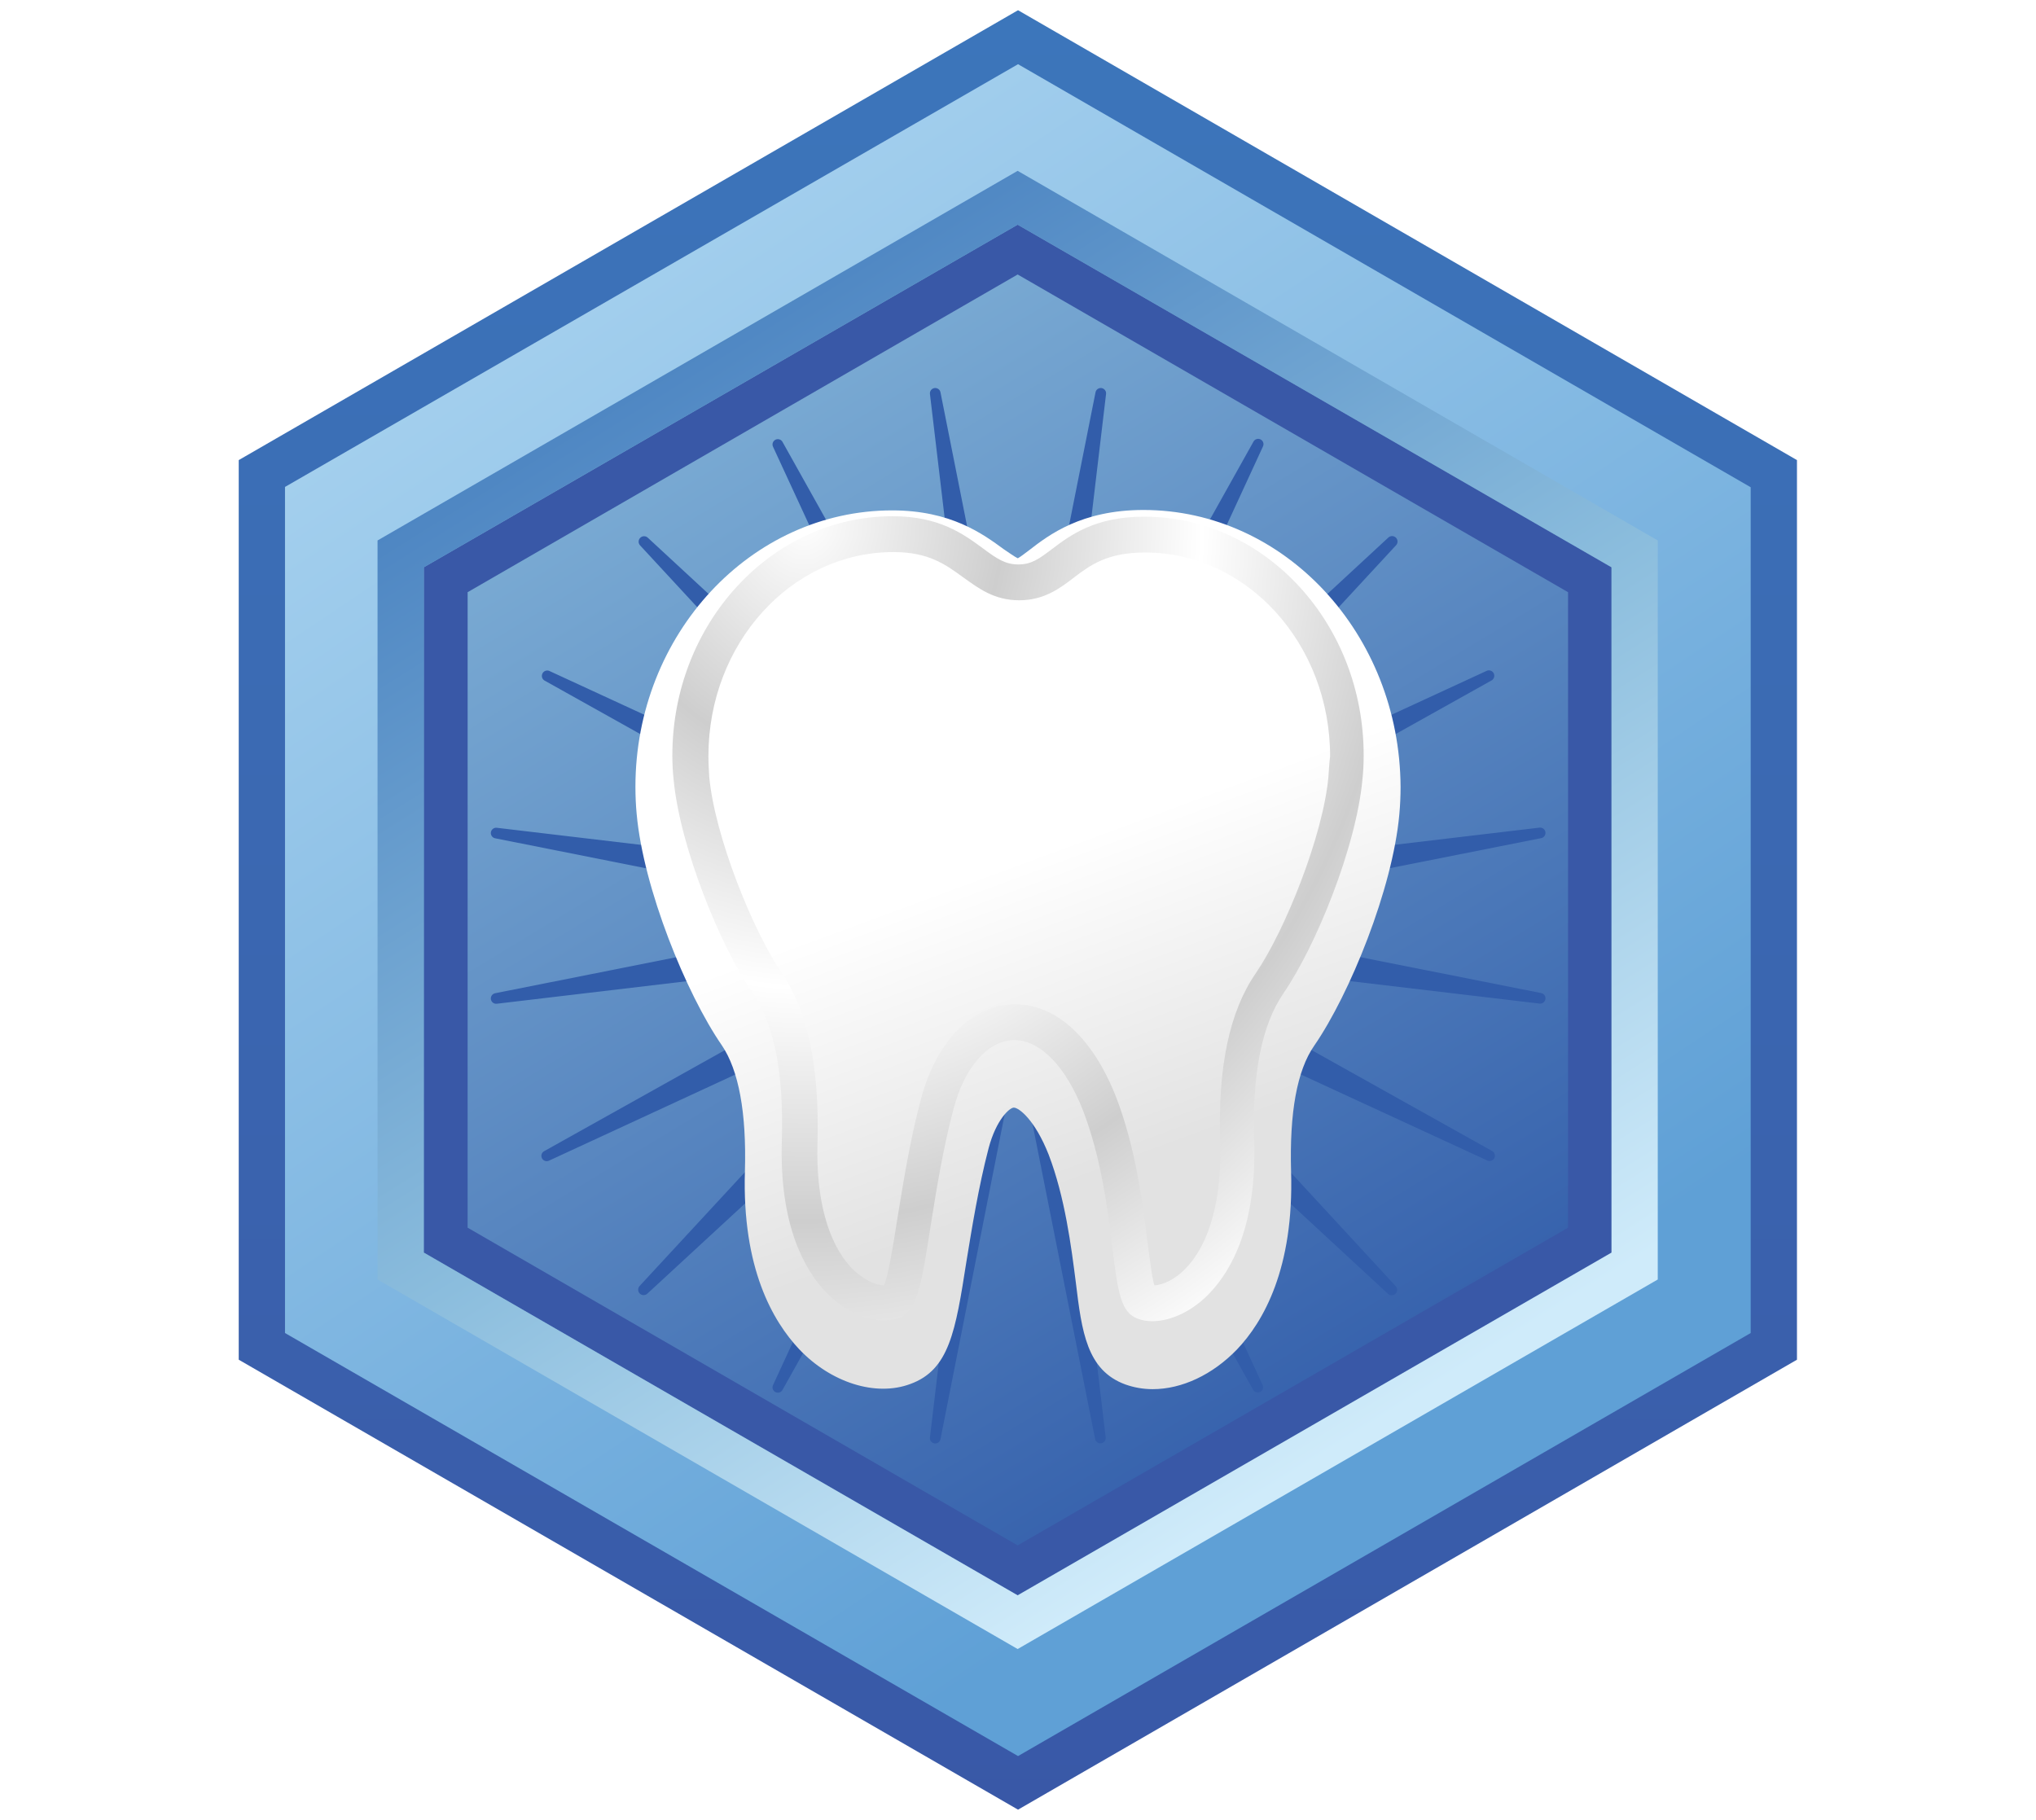 <svg width="264" height="236" viewBox="0 0 264 236" fill="none" xmlns="http://www.w3.org/2000/svg">
<g clip-path="url(#clip0)">
<path d="M45.785 68.225V167.785L132.005 217.555L218.215 167.785V68.225L132.005 18.445L45.785 68.225Z" fill="url(#paint0_linear)"/>
<path d="M132.675 98.065L142.045 50.905C142.073 50.723 142.172 50.56 142.32 50.451C142.468 50.343 142.653 50.297 142.835 50.325C143.017 50.353 143.18 50.452 143.289 50.6C143.397 50.748 143.443 50.933 143.415 51.115L137.745 98.865C137.73 99.023 137.77 99.182 137.858 99.315C137.945 99.448 138.076 99.547 138.227 99.596C138.378 99.644 138.542 99.64 138.69 99.584C138.839 99.528 138.964 99.422 139.045 99.285L162.525 57.285C162.566 57.204 162.623 57.132 162.692 57.074C162.762 57.015 162.842 56.97 162.928 56.942C163.014 56.915 163.105 56.904 163.196 56.911C163.286 56.919 163.374 56.944 163.455 56.985C163.536 57.026 163.608 57.083 163.666 57.152C163.725 57.221 163.77 57.301 163.798 57.388C163.826 57.474 163.836 57.565 163.829 57.656C163.821 57.746 163.796 57.834 163.755 57.915L143.615 101.575C143.543 101.721 143.525 101.888 143.564 102.046C143.603 102.204 143.696 102.343 143.828 102.439C143.959 102.534 144.121 102.581 144.283 102.569C144.445 102.557 144.598 102.489 144.715 102.375L180.005 69.725C180.138 69.592 180.318 69.518 180.505 69.518C180.693 69.518 180.872 69.592 181.005 69.725C181.138 69.858 181.212 70.037 181.212 70.225C181.212 70.413 181.138 70.592 181.005 70.725L148.355 106.025C148.241 106.142 148.173 106.295 148.161 106.457C148.149 106.619 148.196 106.781 148.291 106.912C148.387 107.044 148.526 107.137 148.684 107.176C148.842 107.215 149.009 107.197 149.155 107.125L192.815 86.975C192.976 86.915 193.154 86.917 193.314 86.979C193.474 87.042 193.605 87.161 193.683 87.314C193.761 87.467 193.78 87.644 193.736 87.81C193.692 87.976 193.588 88.12 193.445 88.215L151.445 111.695C151.304 111.772 151.194 111.896 151.134 112.046C151.075 112.196 151.069 112.361 151.119 112.515C151.169 112.668 151.271 112.799 151.407 112.884C151.543 112.97 151.705 113.006 151.865 112.985L199.635 107.325C199.81 107.307 199.986 107.357 200.125 107.464C200.265 107.571 200.359 107.727 200.387 107.901C200.415 108.075 200.375 108.253 200.277 108.399C200.178 108.544 200.027 108.647 199.855 108.685L152.695 118.055C152.535 118.083 152.389 118.166 152.284 118.29C152.18 118.415 152.122 118.572 152.122 118.735C152.122 118.898 152.18 119.055 152.284 119.18C152.389 119.304 152.535 119.387 152.695 119.415L199.855 128.785C200.027 128.823 200.178 128.926 200.277 129.071C200.375 129.217 200.415 129.395 200.387 129.569C200.359 129.743 200.265 129.899 200.125 130.006C199.986 130.113 199.81 130.163 199.635 130.145L151.885 124.485C151.725 124.464 151.563 124.5 151.427 124.586C151.291 124.671 151.189 124.802 151.139 124.956C151.089 125.109 151.095 125.274 151.154 125.424C151.214 125.574 151.324 125.698 151.465 125.775L193.465 149.255C193.628 149.339 193.751 149.483 193.808 149.658C193.864 149.832 193.849 150.022 193.765 150.185C193.682 150.348 193.537 150.471 193.362 150.528C193.188 150.584 192.998 150.569 192.835 150.485L149.135 130.325C148.989 130.253 148.822 130.235 148.664 130.274C148.506 130.313 148.367 130.406 148.271 130.538C148.176 130.669 148.129 130.831 148.141 130.993C148.153 131.155 148.221 131.308 148.335 131.425L180.955 166.765C181.088 166.898 181.162 167.077 181.162 167.265C181.162 167.453 181.088 167.632 180.955 167.765C180.822 167.898 180.643 167.972 180.455 167.972C180.268 167.972 180.088 167.898 179.955 167.765L144.665 135.115C144.548 135.001 144.395 134.933 144.233 134.921C144.071 134.909 143.909 134.956 143.778 135.051C143.646 135.147 143.553 135.286 143.514 135.444C143.475 135.602 143.493 135.769 143.565 135.915L163.705 179.575C163.789 179.738 163.804 179.928 163.748 180.102C163.691 180.277 163.568 180.421 163.405 180.505C163.242 180.589 163.052 180.604 162.878 180.548C162.704 180.491 162.559 180.368 162.475 180.205L138.995 138.205C138.914 138.068 138.789 137.963 138.64 137.906C138.492 137.85 138.328 137.846 138.177 137.894C138.026 137.943 137.895 138.042 137.808 138.175C137.72 138.308 137.68 138.467 137.695 138.625L143.365 186.365C143.379 186.455 143.376 186.547 143.355 186.636C143.334 186.724 143.296 186.808 143.242 186.882C143.189 186.955 143.121 187.018 143.044 187.066C142.966 187.114 142.88 187.146 142.79 187.16C142.7 187.174 142.608 187.171 142.52 187.15C142.431 187.129 142.347 187.091 142.273 187.037C142.2 186.984 142.137 186.916 142.089 186.839C142.042 186.761 142.009 186.675 141.995 186.585L132.625 139.425C132.592 139.27 132.507 139.132 132.384 139.032C132.262 138.932 132.108 138.878 131.95 138.878C131.792 138.878 131.639 138.932 131.516 139.032C131.393 139.132 131.308 139.27 131.275 139.425L121.955 186.605C121.926 186.787 121.826 186.949 121.677 187.057C121.528 187.165 121.342 187.209 121.16 187.18C120.978 187.151 120.816 187.051 120.708 186.902C120.6 186.753 120.556 186.567 120.585 186.385L126.255 138.645C126.27 138.487 126.23 138.328 126.142 138.195C126.055 138.062 125.925 137.963 125.773 137.914C125.622 137.866 125.458 137.87 125.31 137.926C125.161 137.983 125.036 138.088 124.955 138.225L101.475 180.225C101.392 180.388 101.247 180.511 101.072 180.568C100.898 180.624 100.708 180.609 100.545 180.525C100.382 180.441 100.259 180.297 100.202 180.122C100.146 179.948 100.162 179.758 100.245 179.595L120.385 135.935C120.457 135.789 120.475 135.622 120.436 135.464C120.397 135.306 120.304 135.167 120.172 135.071C120.041 134.976 119.879 134.929 119.717 134.941C119.555 134.953 119.402 135.021 119.285 135.135L83.955 167.745C83.822 167.878 83.643 167.952 83.455 167.952C83.267 167.952 83.088 167.878 82.955 167.745C82.822 167.612 82.748 167.433 82.748 167.245C82.748 167.057 82.822 166.878 82.955 166.745L115.605 131.445C115.719 131.328 115.787 131.175 115.799 131.013C115.811 130.851 115.765 130.689 115.669 130.558C115.573 130.426 115.434 130.333 115.276 130.294C115.118 130.255 114.951 130.273 114.805 130.345L71.205 150.505C71.042 150.589 70.852 150.604 70.678 150.548C70.504 150.491 70.359 150.368 70.275 150.205C70.192 150.042 70.176 149.852 70.232 149.678C70.289 149.503 70.412 149.359 70.575 149.275L112.575 125.795C112.716 125.718 112.826 125.594 112.886 125.444C112.946 125.294 112.951 125.129 112.901 124.976C112.851 124.822 112.749 124.691 112.613 124.606C112.477 124.52 112.315 124.484 112.155 124.505L64.405 130.165C64.23 130.183 64.055 130.133 63.915 130.026C63.775 129.919 63.681 129.763 63.653 129.589C63.625 129.415 63.665 129.237 63.764 129.091C63.862 128.946 64.013 128.843 64.185 128.805L111.345 119.435C111.505 119.407 111.651 119.324 111.756 119.2C111.861 119.075 111.918 118.918 111.918 118.755C111.918 118.592 111.861 118.435 111.756 118.31C111.651 118.186 111.505 118.103 111.345 118.075L64.185 108.705C64.013 108.667 63.862 108.564 63.764 108.419C63.665 108.273 63.625 108.095 63.653 107.921C63.681 107.747 63.775 107.591 63.915 107.484C64.055 107.377 64.23 107.327 64.405 107.345L112.155 113.005C112.315 113.026 112.477 112.99 112.613 112.904C112.749 112.819 112.851 112.688 112.901 112.535C112.951 112.381 112.946 112.216 112.886 112.066C112.826 111.916 112.716 111.792 112.575 111.715L70.575 88.235C70.432 88.14 70.328 87.996 70.284 87.83C70.241 87.664 70.259 87.487 70.337 87.334C70.415 87.181 70.546 87.062 70.707 86.999C70.867 86.937 71.044 86.935 71.205 86.995L114.865 107.145C115.011 107.217 115.178 107.235 115.336 107.196C115.494 107.157 115.633 107.064 115.729 106.932C115.825 106.801 115.871 106.639 115.859 106.477C115.847 106.315 115.779 106.162 115.665 106.045L83.015 70.745C82.882 70.612 82.808 70.433 82.808 70.245C82.808 70.058 82.882 69.878 83.015 69.745C83.148 69.612 83.328 69.538 83.515 69.538C83.703 69.538 83.882 69.612 84.015 69.745L119.305 102.395C119.422 102.509 119.575 102.577 119.737 102.589C119.899 102.601 120.061 102.554 120.192 102.459C120.324 102.363 120.417 102.224 120.456 102.066C120.495 101.908 120.477 101.741 120.405 101.595L100.245 57.955C100.162 57.792 100.146 57.602 100.202 57.428C100.259 57.254 100.382 57.109 100.545 57.025C100.708 56.941 100.898 56.926 101.072 56.982C101.247 57.039 101.392 57.162 101.475 57.325L124.955 99.325C125.036 99.462 125.161 99.567 125.31 99.624C125.458 99.68 125.622 99.684 125.773 99.636C125.925 99.587 126.055 99.488 126.142 99.355C126.23 99.222 126.27 99.063 126.255 98.905L120.585 51.115C120.571 51.025 120.575 50.933 120.597 50.845C120.619 50.757 120.658 50.673 120.711 50.6C120.765 50.526 120.833 50.465 120.911 50.417C120.989 50.37 121.075 50.339 121.165 50.325C121.255 50.311 121.347 50.315 121.435 50.337C121.524 50.359 121.607 50.398 121.68 50.451C121.754 50.505 121.816 50.573 121.863 50.651C121.91 50.729 121.941 50.815 121.955 50.905L131.325 98.065C131.358 98.22 131.443 98.359 131.566 98.458C131.689 98.558 131.842 98.612 132 98.612C132.158 98.612 132.312 98.558 132.434 98.458C132.557 98.359 132.642 98.22 132.675 98.065Z" fill="#325DAA"/>
<path d="M132.005 234.675L30.955 176.325V59.665L132.005 1.325L233.005 59.665V176.325L132.005 234.675ZM47.125 167.005L132.005 216.005L216.875 167.005V69.005L132.005 20.005L47.125 69.005V167.005Z" fill="url(#paint1_linear)"/>
<path d="M132.005 227.725L36.955 172.865V63.145L132.005 8.325L227.005 63.185V172.865L132.005 227.725ZM52.185 164.085L132.005 210.165L211.815 164.085V71.925L132.005 25.845L52.185 71.925V164.085Z" fill="url(#paint2_linear)"/>
<path d="M131.955 206.875L54.955 162.435V73.565L131.955 29.135L208.955 73.565V162.435L131.955 206.875ZM60.635 159.205L131.955 200.405L203.325 159.205V76.795L131.955 35.595L60.635 76.795V159.205Z" fill="#3958A7"/>
<path d="M131.955 213.845L48.955 165.925V70.085L131.955 22.155L214.955 70.085V165.925L131.955 213.845ZM54.955 162.435L131.955 206.875L208.955 162.435V73.565L131.955 29.135L54.955 73.565V162.435Z" fill="url(#paint3_linear)"/>
</g>
<g style="mix-blend-mode:luminosity" clip-path="url(#clip1)">
<g filter="url(#filter0_d)">
<path d="M148.264 62.132C140.213 62.132 135.971 65.396 133.469 67.332C133.088 67.608 132.326 68.217 132 68.383C131.946 68.383 131.946 68.383 131.946 68.383C131.674 68.272 130.64 67.553 130.151 67.221C127.431 65.23 123.297 62.187 115.682 62.187C97.352 62.187 82.393 78.285 82.393 98.034C82.393 99.251 82.448 100.468 82.556 101.574C83.427 111.2 88.975 124.864 93.598 131.557C95.774 134.766 96.808 140.242 96.59 147.877C96.209 160.489 100.234 167.349 103.607 170.945C107.741 175.315 113.561 177.14 118.021 175.481C123.08 173.655 123.895 168.677 125.31 159.604C126.017 155.289 126.887 149.868 128.192 144.889C129.172 141.183 130.912 139.634 131.456 139.634C132.109 139.634 134.176 141.183 135.971 145.719C138.092 151.251 138.908 157.668 139.506 162.37C140.268 168.677 140.921 173.711 145.925 175.536C147.013 175.923 148.209 176.145 149.46 176.145C153.268 176.145 157.238 174.264 160.393 171C163.82 167.404 167.791 160.489 167.41 147.932C167.192 140.298 168.172 134.821 170.402 131.613C175.025 124.919 180.573 111.255 181.444 101.63C181.552 100.468 181.607 99.251 181.607 98.034C181.498 78.23 166.594 62.132 148.264 62.132Z" fill="url(#paint4_linear)"/>
</g>
<path d="M148.372 67C141.954 67 138.745 69.434 136.406 71.204C134.665 72.532 133.686 73.196 132.054 73.196C130.368 73.196 129.28 72.477 127.431 71.094C124.929 69.268 121.828 66.945 115.736 66.945C100.017 66.945 87.18 80.885 87.18 97.979C87.18 99.03 87.234 100.081 87.343 101.077C88.159 109.817 93.381 122.651 97.569 128.736C100.397 132.83 101.648 139.136 101.377 147.987C101.05 158.885 104.314 164.638 107.088 167.57C109.916 170.502 113.833 171.885 116.498 170.945C118.946 170.06 119.489 166.574 120.686 158.885C121.393 154.46 122.264 148.928 123.678 143.672C125.092 138.306 128.192 134.877 131.51 134.877C134.883 134.877 138.201 138.306 140.431 144.004C142.77 150.089 143.64 156.838 144.238 161.817C144.946 167.404 145.272 170.17 147.502 171C148.1 171.221 148.699 171.332 149.406 171.332C151.908 171.332 154.736 169.949 156.912 167.626C159.686 164.694 162.95 158.94 162.623 148.043C162.351 139.192 163.602 132.94 166.431 128.792C170.619 122.706 175.841 109.872 176.657 101.132C176.766 100.081 176.82 99.085 176.82 98.034C176.874 80.94 164.092 67 148.372 67ZM172.251 100.745C171.544 108.434 166.594 120.715 162.841 126.192C159.414 131.17 157.891 138.362 158.218 148.209C158.435 155.455 156.858 161.209 153.812 164.417C152.289 166.021 150.711 166.63 149.678 166.685C149.351 165.579 149.079 163.2 148.807 161.209C148.155 156.009 147.284 148.928 144.728 142.289C141.736 134.655 137.004 130.23 131.619 130.23C126.125 130.23 121.448 134.932 119.435 142.455C117.966 147.932 117.096 153.574 116.335 158.166C115.845 161.374 115.192 165.302 114.648 166.685C113.669 166.685 112.038 166.077 110.406 164.417C107.36 161.209 105.782 155.455 106 148.209C106.272 138.362 104.749 131.17 101.377 126.192C97.623 120.715 92.674 108.434 91.966 100.745C91.912 99.86 91.858 98.975 91.858 98.034C91.858 83.43 102.628 71.591 115.845 71.591C120.414 71.591 122.59 73.196 124.874 74.855C126.887 76.294 128.9 77.843 132.163 77.843C135.372 77.843 137.439 76.294 139.234 74.911C141.356 73.306 143.531 71.647 148.481 71.647C161.699 71.647 172.469 83.485 172.469 98.089C172.36 98.975 172.305 99.86 172.251 100.745Z" fill="url(#paint5_radial)"/>
</g>
<defs>
<filter id="filter0_d" x="78.393" y="62.132" width="107.213" height="122.013" filterUnits="userSpaceOnUse" color-interpolation-filters="sRGB">
<feFlood flood-opacity="0" result="BackgroundImageFix"/>
<feColorMatrix in="SourceAlpha" type="matrix" values="0 0 0 0 0 0 0 0 0 0 0 0 0 0 0 0 0 0 127 0"/>
<feOffset dy="4"/>
<feGaussianBlur stdDeviation="2"/>
<feColorMatrix type="matrix" values="0 0 0 0 0 0 0 0 0 0 0 0 0 0 0 0 0 0 0.25 0"/>
<feBlend mode="normal" in2="BackgroundImageFix" result="effect1_dropShadow"/>
<feBlend mode="normal" in="SourceGraphic" in2="effect1_dropShadow" result="shape"/>
</filter>
<linearGradient id="paint0_linear" x1="176.145" y1="190.775" x2="72.875" y2="20.535" gradientUnits="userSpaceOnUse">
<stop stop-color="#325DAA"/>
<stop offset="1" stop-color="#8BBDDD"/>
</linearGradient>
<linearGradient id="paint1_linear" x1="131.995" y1="234.675" x2="131.995" y2="1.325" gradientUnits="userSpaceOnUse">
<stop stop-color="#3958A7"/>
<stop offset="1" stop-color="#3C76BB"/>
</linearGradient>
<linearGradient id="paint2_linear" x1="180.165" y1="189.995" x2="58.135" y2="7.615" gradientUnits="userSpaceOnUse">
<stop offset="0.03" stop-color="#5FA0D6"/>
<stop offset="1" stop-color="#B0D8F2"/>
</linearGradient>
<linearGradient id="paint3_linear" x1="175.155" y1="186.755" x2="73.245" y2="24.405" gradientUnits="userSpaceOnUse">
<stop stop-color="#CFEBFA"/>
<stop offset="0.41" stop-color="#8BBDDD"/>
<stop offset="1" stop-color="#3C76BB"/>
</linearGradient>
<linearGradient id="paint4_linear" x1="111.074" y1="59.74" x2="153.336" y2="174.059" gradientUnits="userSpaceOnUse">
<stop offset="0.427" stop-color="white"/>
<stop offset="0.771" stop-color="#E2E2E2"/>
</linearGradient>
<radialGradient id="paint5_radial" cx="0" cy="0" r="1" gradientUnits="userSpaceOnUse" gradientTransform="translate(104.223 67.718) scale(103.461 120.481)">
<stop stop-color="white"/>
<stop offset="0.25" stop-color="#CECECE"/>
<stop offset="0.5" stop-color="white"/>
<stop offset="0.75" stop-color="#CECECE"/>
<stop offset="1" stop-color="white"/>
</radialGradient>
<clipPath id="clip0">
<rect width="202.09" height="233.35" fill="white" transform="translate(30.955 1.325)"/>
</clipPath>
<clipPath id="clip1">
<rect width="130" height="130" fill="white" transform="translate(67 54)"/>
</clipPath>
</defs>
</svg>
